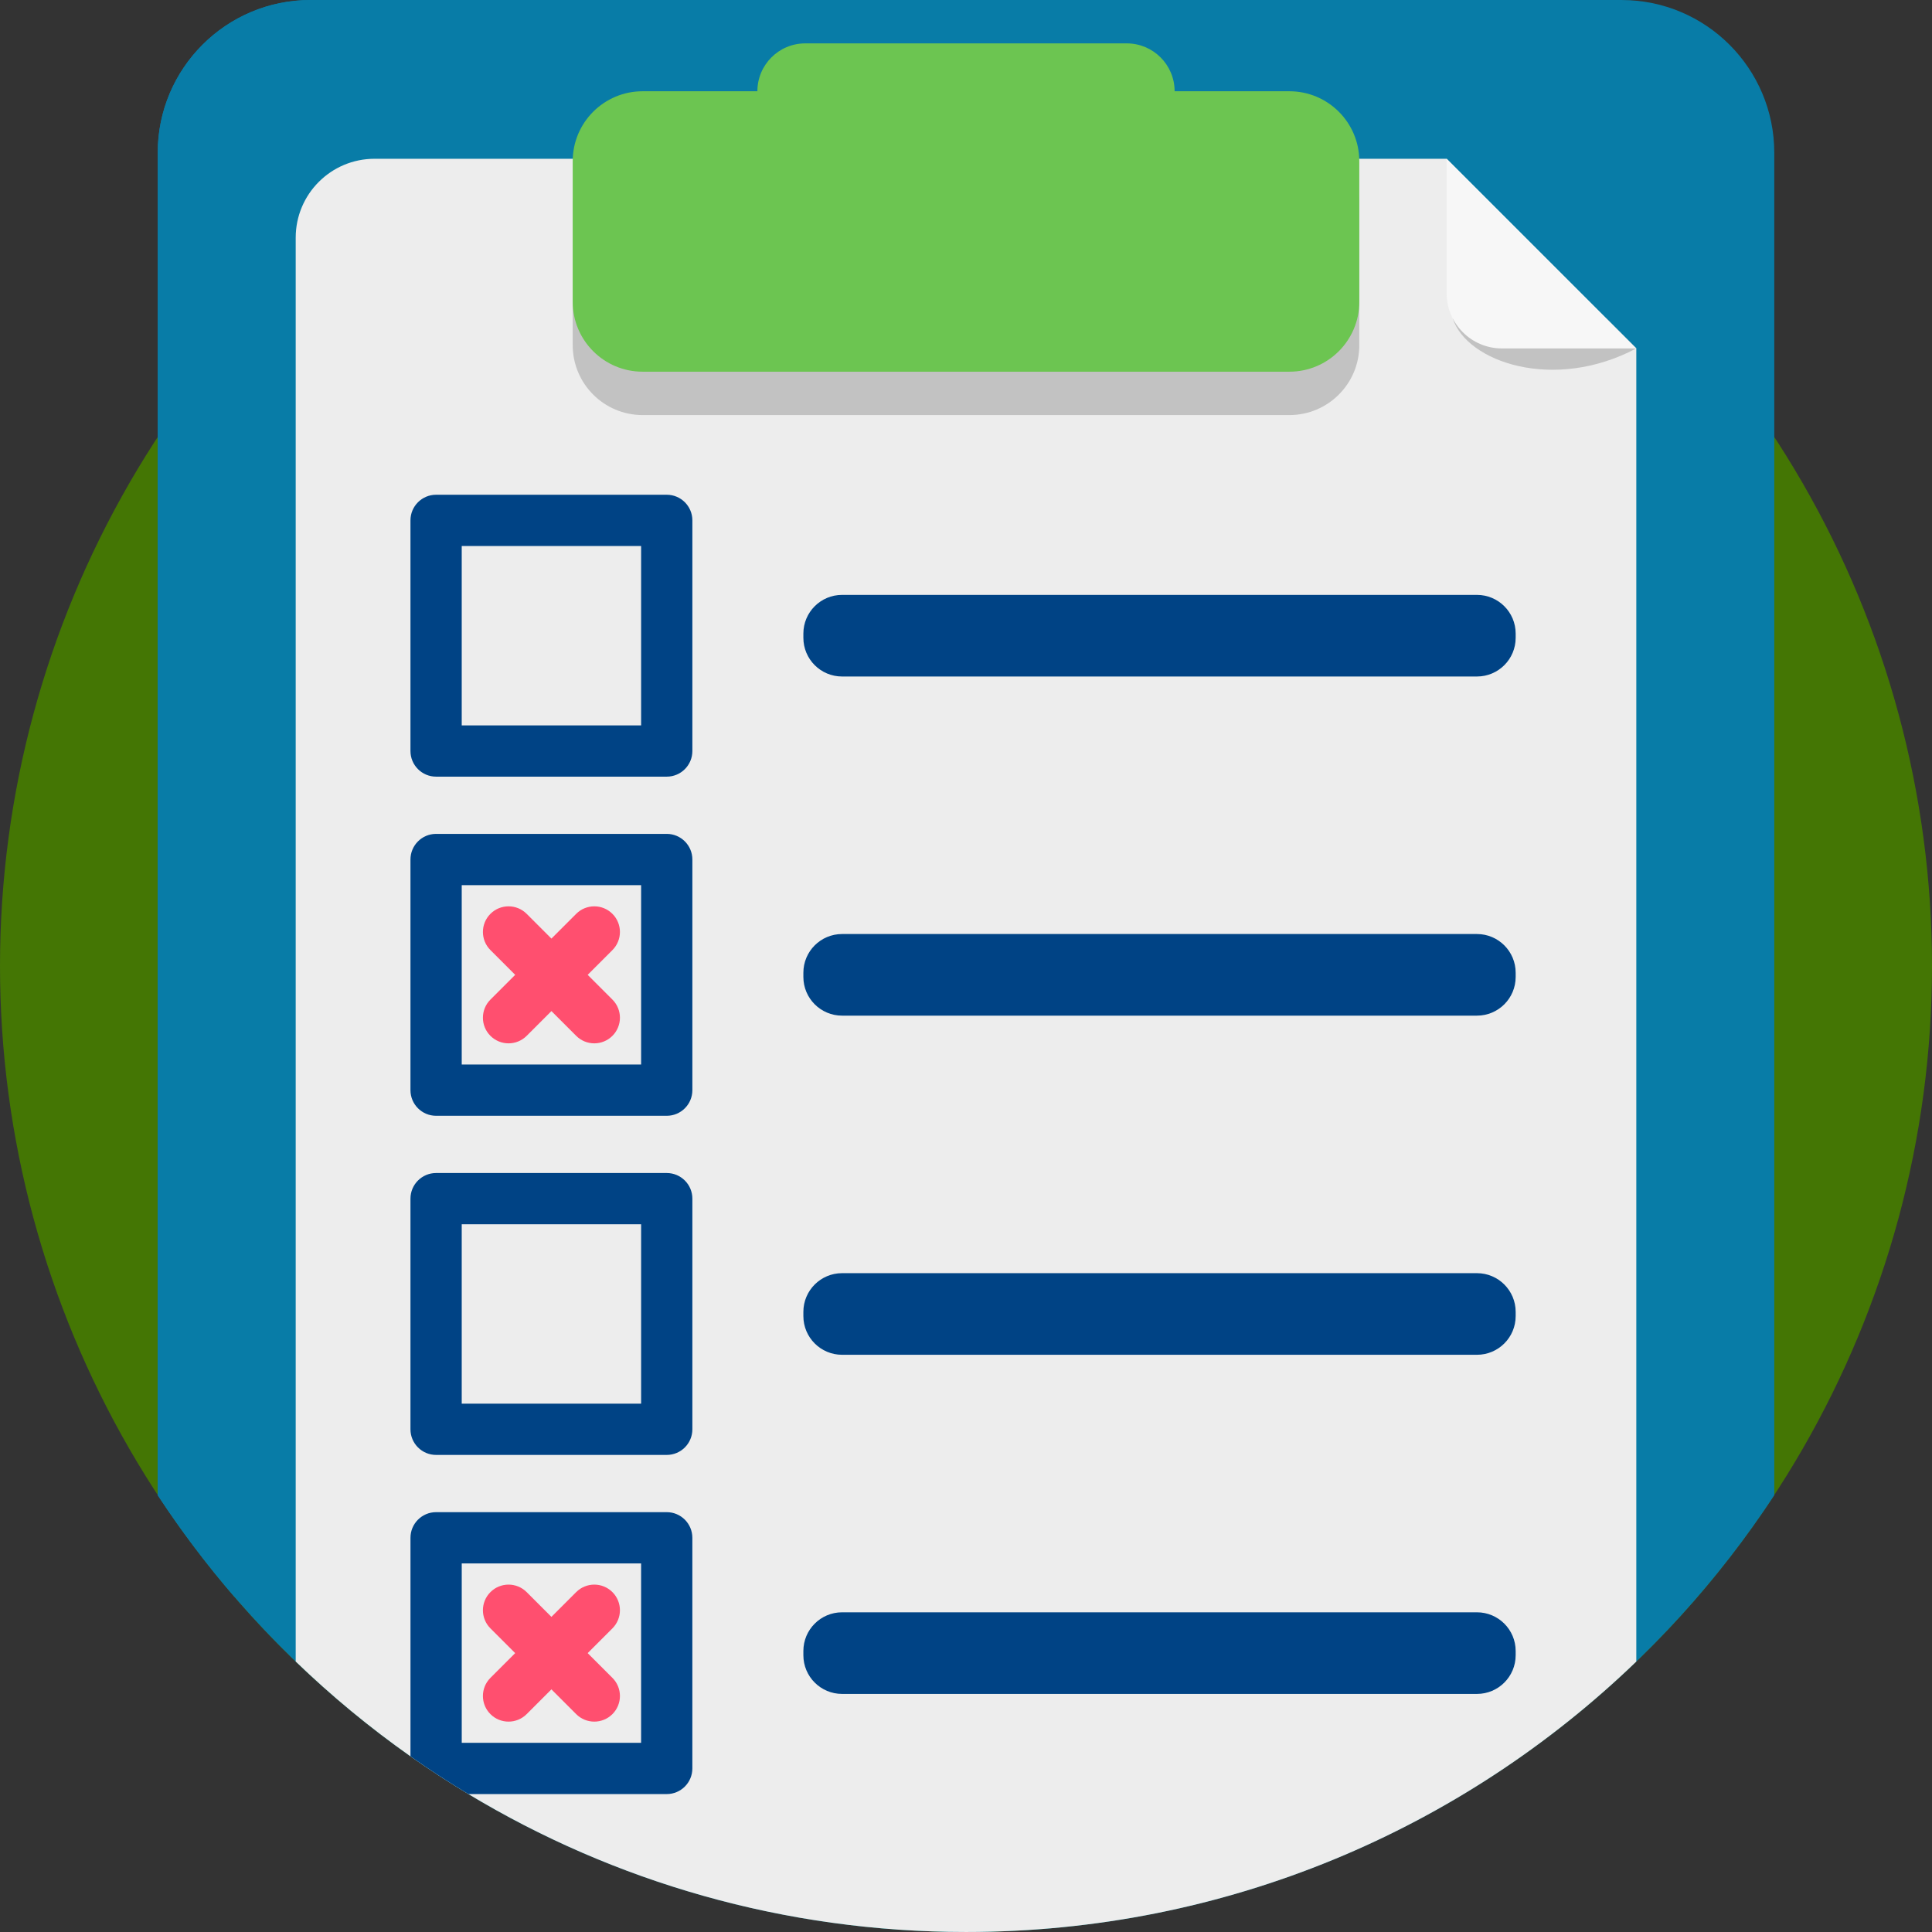 <?xml version="1.0"?>
<svg xmlns="http://www.w3.org/2000/svg" xmlns:xlink="http://www.w3.org/1999/xlink" version="1.1" id="Capa_1" x="0px" y="0px" viewBox="0 0 512 512" style="enable-background:new 0 0 512 512;" xml:space="preserve" width="512px" height="512px" class=""><rect x="0" y="0" width="512" height="512" fill="#333333" stroke="none"/><g><circle style="fill:#447604" cx="256" cy="255.999" r="255.999" data-original="#5CC693" class="" data-old_color="#5CC693"/><path style="fill:#087CA7" d="M470.204,40.492v355.755c-14.869,22.664-33.238,42.82-54.334,59.705  C372.057,491.029,316.479,512,256.001,512s-116.056-20.971-159.869-56.048c-21.096-16.885-39.466-37.042-54.334-59.705V40.492  c0-22.361,18.129-40.49,40.49-40.49h347.427C452.075,0.002,470.204,18.131,470.204,40.492z" data-original="#FD7034" class="" data-old_color="#087ca7"/><path style="fill:#087CA7" d="M102.663,0c-22.361,0-40.49,18.129-40.49,40.49v382.734c-7.367-8.516-14.169-17.523-20.375-26.979  V40.49C41.798,18.129,59.927,0,82.287,0H102.663z" data-original="#F96D0D" class="" data-old_color="#087ca7"/><path style="fill:#EDEDED;" d="M433.639,92.337v347.991c-46.028,44.377-108.648,71.669-177.632,71.669  c-48.243,0-93.361-13.343-131.876-36.55c-5.245-3.156-10.365-6.489-15.349-10c-10.783-7.596-20.95-15.997-30.417-25.13V62.986  c0-11.546,9.352-20.908,20.898-20.908H383.38L433.639,92.337z" data-original="#EDEDED" class=""/><path style="fill:#C2C2C2;" d="M341.7,35.678h-30.414l0,0c0-7.008-5.681-12.688-12.688-12.688h-85.194  c-7.008,0-12.688,5.681-12.688,12.688l0,0h-30.414c-10.233,0-18.527,8.294-18.527,18.527v37.264  c0,10.233,8.294,18.527,18.527,18.527h171.399c10.233,0,18.527-8.294,18.527-18.527V54.205  C360.227,43.972,351.933,35.678,341.7,35.678z" data-original="#C2C2C2" class=""/><path style="fill:#6CC551" d="M341.7,24.184h-30.414l0,0c0-7.008-5.681-12.688-12.688-12.688h-85.194  c-7.008,0-12.688,5.681-12.688,12.688l0,0h-30.414c-10.233,0-18.527,8.294-18.527,18.527v37.264  c0,10.233,8.294,18.527,18.527,18.527h171.399c10.233,0,18.527-8.294,18.527-18.527V42.711  C360.227,32.478,351.933,24.184,341.7,24.184z" data-original="#FCC72E" class="active-path" data-old_color="#6cc551"/><g>
	<path style="fill:#004385" d="M391.409,179.28h-168.25c-5.665,0-10.258-4.592-10.258-10.258v-1.113   c0-5.665,4.592-10.258,10.258-10.258h168.25c5.665,0,10.258,4.592,10.258,10.258v1.113   C401.667,174.687,397.074,179.28,391.409,179.28z" data-original="#474F70" class="" data-old_color="#474F70"/>
	<path style="fill:#004385" d="M391.409,269.155h-168.25c-5.665,0-10.258-4.592-10.258-10.258v-1.113   c0-5.665,4.592-10.258,10.258-10.258h168.25c5.665,0,10.258,4.592,10.258,10.258v1.113   C401.667,264.563,397.074,269.155,391.409,269.155z" data-original="#474F70" class="" data-old_color="#474F70"/>
</g><path style="fill:#C2C2C2;" d="M433.639,92.337c-21.953,11.598-44.93,3.553-48.629-7.92c0,0,25.224-1.317,40.824,0.115  L433.639,92.337z" data-original="#C2C2C2" class=""/><g>
	<path style="fill:#004385" d="M391.409,448.906h-168.25c-5.665,0-10.258-4.592-10.258-10.258v-1.113   c0-5.665,4.592-10.258,10.258-10.258h168.25c5.665,0,10.258,4.592,10.258,10.258v1.113   C401.667,444.314,397.074,448.906,391.409,448.906z" data-original="#474F70" class="" data-old_color="#474F70"/>
	<path style="fill:#004385" d="M391.409,359.031h-168.25c-5.665,0-10.258-4.592-10.258-10.258v-1.113   c0-5.665,4.592-10.258,10.258-10.258h168.25c5.665,0,10.258,4.592,10.258,10.258v1.113   C401.667,354.438,397.074,359.031,391.409,359.031z" data-original="#474F70" class="" data-old_color="#474F70"/>
</g><path style="fill:#F7F7F7;" d="M383.377,77.695V42.079l50.259,50.259h-35.617C389.932,92.338,383.377,85.783,383.377,77.695z" data-original="#F7F7F7"/><g>
	<path style="fill:#004385" d="M176.694,205.82H115.57c-3.751,0-6.792-3.041-6.792-6.792v-61.123c0-3.751,3.041-6.792,6.792-6.792   h61.123c3.751,0,6.792,3.041,6.792,6.792v61.123C183.485,202.778,180.445,205.82,176.694,205.82z M122.362,192.236h47.54v-47.54   h-47.54V192.236z" data-original="#474F70" class="" data-old_color="#474F70"/>
	<path style="fill:#004385" d="M176.694,295.694H115.57c-3.751,0-6.792-3.041-6.792-6.792v-61.123c0-3.751,3.041-6.792,6.792-6.792   h61.123c3.751,0,6.792,3.041,6.792,6.792v61.123C183.485,292.654,180.445,295.694,176.694,295.694z M122.362,282.111h47.54v-47.54   h-47.54V282.111z" data-original="#474F70" class="" data-old_color="#474F70"/>
</g><g>
	<path style="fill:#FF4F6F" d="M157.496,276.497c-1.739,0-3.476-0.664-4.802-1.989l-22.726-22.726   c-2.653-2.653-2.653-6.953,0-9.605c2.652-2.652,6.953-2.652,9.605,0l22.726,22.726c2.653,2.653,2.653,6.953,0,9.605   C160.972,275.833,159.233,276.497,157.496,276.497z" data-original="#FF4F6F" class=""/>
	<path style="fill:#FF4F6F" d="M134.769,276.497c-1.739,0-3.476-0.664-4.802-1.989c-2.653-2.653-2.653-6.953,0-9.605l22.726-22.726   c2.652-2.652,6.953-2.652,9.605,0c2.653,2.653,2.653,6.953,0,9.605l-22.726,22.726   C138.246,275.833,136.507,276.497,134.769,276.497z" data-original="#FF4F6F" class=""/>
</g><g>
	<path style="fill:#004385" d="M176.694,385.57H115.57c-3.751,0-6.792-3.041-6.792-6.792v-61.123c0-3.751,3.041-6.792,6.792-6.792   h61.123c3.751,0,6.792,3.041,6.792,6.792v61.123C183.485,382.529,180.445,385.57,176.694,385.57z M122.362,371.986h47.54v-47.54   h-47.54V371.986z" data-original="#474F70" class="" data-old_color="#474F70"/>
	<path style="fill:#004385" d="M176.689,400.738h-61.116c-3.751,0-6.792,3.041-6.792,6.792v57.918   c4.984,3.511,10.104,6.844,15.349,10h52.558c3.751,0,6.792-3.041,6.792-6.792v-61.126   C183.481,403.778,180.441,400.738,176.689,400.738z M169.898,461.864h-47.532v-47.543h47.532V461.864z" data-original="#474F70" class="" data-old_color="#474F70"/>
</g><g>
	<path style="fill:#FF4F6F" d="M157.496,456.248c-1.739,0-3.476-0.664-4.802-1.989l-22.726-22.726   c-2.653-2.653-2.653-6.953,0-9.605c2.652-2.652,6.953-2.652,9.605,0l22.726,22.726c2.653,2.653,2.653,6.953,0,9.605   C160.972,455.584,159.233,456.248,157.496,456.248z" data-original="#FF4F6F" class=""/>
	<path style="fill:#FF4F6F" d="M134.769,456.248c-1.739,0-3.476-0.664-4.802-1.989c-2.653-2.653-2.653-6.953,0-9.605l22.726-22.726   c2.652-2.652,6.953-2.652,9.605,0c2.653,2.653,2.653,6.953,0,9.605l-22.726,22.726   C138.246,455.584,136.507,456.248,134.769,456.248z" data-original="#FF4F6F" class=""/>
</g></g> </svg>
